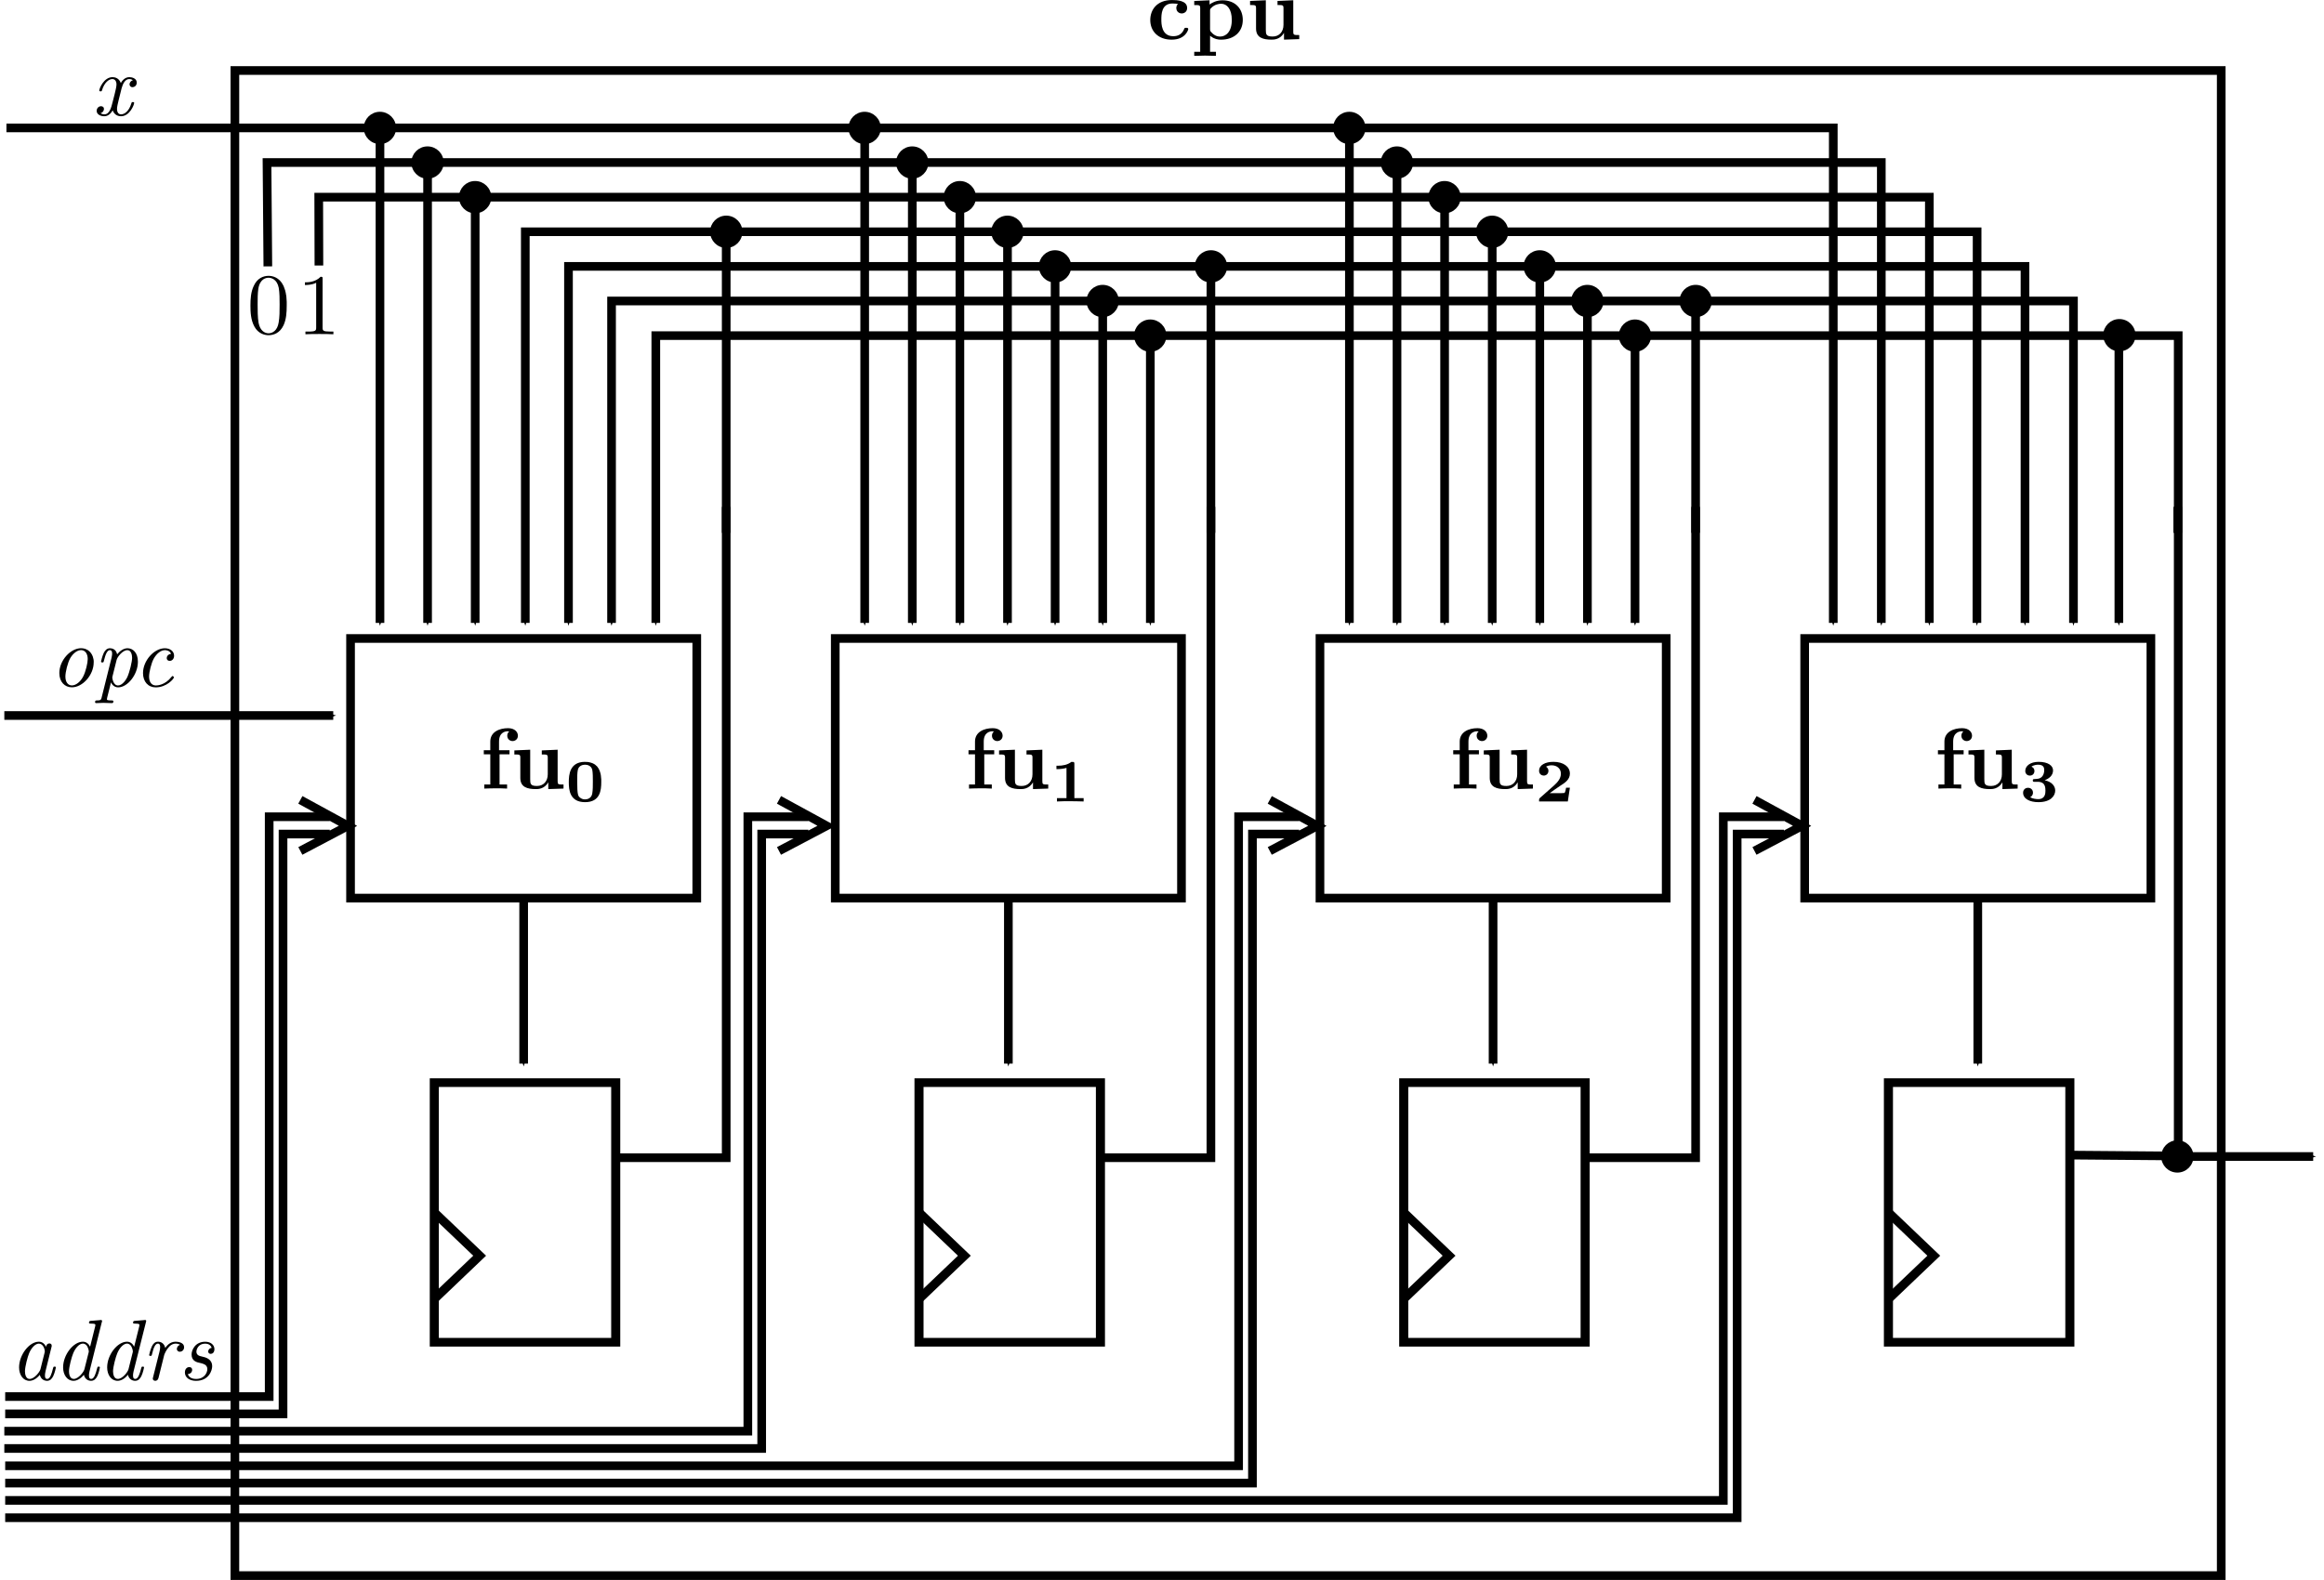<?xml version="1.0" encoding="UTF-8" standalone="no"?>
<!-- Created with Inkscape (http://www.inkscape.org/) -->

<svg
   xmlns:ns0="http://www.iki.fi/pav/software/textext/"
   xmlns:dc="http://purl.org/dc/elements/1.1/"
   xmlns:cc="http://creativecommons.org/ns#"
   xmlns:rdf="http://www.w3.org/1999/02/22-rdf-syntax-ns#"
   xmlns:svg="http://www.w3.org/2000/svg"
   xmlns="http://www.w3.org/2000/svg"
   xmlns:sodipodi="http://sodipodi.sourceforge.net/DTD/sodipodi-0.dtd"
   xmlns:inkscape="http://www.inkscape.org/namespaces/inkscape"
   width="268.499"
   height="182.571"
   id="svg2"
   version="1.1"
   inkscape:version="0.47 r22583"
   sodipodi:docname="highordcpu.svg">
  <sodipodi:namedview
     id="base"
     pagecolor="#ffffff"
     bordercolor="#666666"
     borderopacity="1.0"
     inkscape:pageopacity="0.0"
     inkscape:pageshadow="2"
     inkscape:zoom="2.1"
     inkscape:cx="111.21577"
     inkscape:cy="70.063134"
     inkscape:document-units="px"
     inkscape:current-layer="layer1"
     showgrid="false"
     inkscape:snap-grids="true"
     inkscape:window-width="1280"
     inkscape:window-height="752"
     inkscape:window-x="0"
     inkscape:window-y="0"
     inkscape:window-maximized="0"
     inkscape:snap-center="false"
     showguides="true"
     inkscape:guide-bbox="true">
    <inkscape:grid
       snapvisiblegridlinesonly="true"
       enabled="true"
       visible="true"
       empspacing="5"
       id="grid2818"
       type="xygrid" />
  </sodipodi:namedview>
  <defs
     id="defs4">
    <marker
       style="overflow:visible"
       id="Arrow1Mstart"
       refX="0"
       refY="0"
       orient="auto"
       inkscape:stockid="Arrow1Mstart">
      <path
         transform="matrix(0.4,0,0,0.4,4,0)"
         style="fill-rule:evenodd;stroke:#000000;stroke-width:1pt;marker-start:none"
         d="M 0,0 5,-5 -12.5,0 5,5 0,0 z"
         id="path6180" />
    </marker>
    <marker
       style="overflow:visible"
       id="Arrow1Lend"
       refX="0"
       refY="0"
       orient="auto"
       inkscape:stockid="Arrow1Lend">
      <path
         transform="matrix(-0.8,0,0,-0.8,-10,0)"
         style="fill-rule:evenodd;stroke:#000000;stroke-width:1pt;marker-start:none"
         d="M 0,0 5,-5 -12.5,0 5,5 0,0 z"
         id="path6177" />
    </marker>
    <marker
       style="overflow:visible"
       id="Arrow1Mend"
       refX="0"
       refY="0"
       orient="auto"
       inkscape:stockid="Arrow1Mend">
      <path
         transform="matrix(-0.4,0,0,-0.4,-4,0)"
         style="fill-rule:evenodd;stroke:#000000;stroke-width:1pt;marker-start:none"
         d="M 0,0 5,-5 -12.5,0 5,5 0,0 z"
         id="path3732" />
    </marker>
    <marker
       style="overflow:visible"
       id="Arrow1Send"
       refX="0"
       refY="0"
       orient="auto"
       inkscape:stockid="Arrow1Send">
      <path
         transform="matrix(-0.2,0,0,-0.2,-1.2,0)"
         style="fill-rule:evenodd;stroke:#000000;stroke-width:1pt;marker-start:none"
         d="M 0,0 5,-5 -12.5,0 5,5 0,0 z"
         id="path3738" />
    </marker>
    <inkscape:perspective
       id="perspective10"
       inkscape:persp3d-origin="372.04724 : 350.78739 : 1"
       inkscape:vp_z="744.09448 : 526.18109 : 1"
       inkscape:vp_y="0 : 1000 : 0"
       inkscape:vp_x="0 : 526.18109 : 1"
       sodipodi:type="inkscape:persp3d" />
    <inkscape:perspective
       sodipodi:type="inkscape:persp3d"
       inkscape:vp_x="0 : 0.5 : 1"
       inkscape:vp_y="0 : 1000 : 0"
       inkscape:vp_z="1 : 0.5 : 1"
       inkscape:persp3d-origin="0.5 : 0.33333333 : 1"
       id="perspective3098" />
    <inkscape:perspective
       sodipodi:type="inkscape:persp3d"
       inkscape:vp_x="0 : 0.5 : 1"
       inkscape:vp_y="0 : 1000 : 0"
       inkscape:vp_z="1 : 0.5 : 1"
       inkscape:persp3d-origin="0.5 : 0.33333333 : 1"
       id="perspective3128" />
  </defs>
  <g
     transform="translate(-347.22,-807.82)"
     id="layer1"
     inkscape:groupmode="layer"
     inkscape:label="Layer 1">
    <rect
       style="fill:#ffffff;fill-opacity:1;stroke:#000000;stroke-width:1;stroke-miterlimit:4;stroke-dasharray:none"
       id="rect9258"
       width="229.488"
       height="173.925"
       x="27.137"
       y="-4.737"
       transform="translate(347.22,820.704)" />
    <path
       id="path3366"
       d="m 407.909,879.801 0,-45.2 167.733,0 -0.022,45.2"
       style="fill:none;stroke:#000000;stroke-width:1;stroke-linecap:butt;stroke-linejoin:miter;stroke-miterlimit:4;stroke-opacity:1;stroke-dasharray:none;marker-start:url(#Arrow1Mstart);marker-end:url(#Arrow1Mend)"
       sodipodi:nodetypes="cccc" />
    <path
       sodipodi:nodetypes="cccc"
       style="fill:none;stroke:#000000;stroke-width:1;stroke-linecap:butt;stroke-linejoin:miter;stroke-miterlimit:4;stroke-opacity:1;stroke-dasharray:none;marker-start:url(#Arrow1Mstart);marker-end:url(#Arrow1Mend)"
       d="m 417.875,879.801 0,-37.2 168.899,0 0,37.2"
       id="path3368" />
    <path
       sodipodi:nodetypes="cccc"
       id="path3370"
       d="m 412.899,879.801 0,-41.2 168.275,0 0,41.2"
       style="fill:none;stroke:#000000;stroke-width:1;stroke-linecap:butt;stroke-linejoin:miter;stroke-miterlimit:4;stroke-opacity:1;stroke-dasharray:none;marker-start:url(#Arrow1Mstart);marker-end:url(#Arrow1Mend)" />
    <path
       sodipodi:nodetypes="ccccc"
       style="fill:none;stroke:#000000;stroke-width:1;stroke-linecap:butt;stroke-linejoin:miter;stroke-miterlimit:4;stroke-opacity:1;stroke-dasharray:none;marker-start:url(#Arrow1Mstart)"
       d="m 422.987,879.801 0,-33.2 175.889,0 0,94.8 -12.133,-0.1"
       id="path3373" />
    <path
       sodipodi:nodetypes="cccc"
       id="path3375"
       d="m 378.165,838.601 -0.096,-12 186.504,0 0,53.2"
       style="fill:none;stroke:#000000;stroke-width:1;stroke-linecap:butt;stroke-linejoin:miter;stroke-miterlimit:4;stroke-opacity:1;stroke-dasharray:none;marker-end:url(#Arrow1Mend)" />
    <path
       sodipodi:nodetypes="cccc"
       style="fill:none;stroke:#000000;stroke-width:1;stroke-linecap:butt;stroke-linejoin:miter;stroke-miterlimit:4;stroke-opacity:1;stroke-dasharray:none;marker-end:url(#Arrow1Mend)"
       d="m 384.065,838.501 -0.021,-7.9 186.08,0 0,49.2"
       id="path3377" />
    <path
       sodipodi:nodetypes="ccc"
       style="fill:none;stroke:#000000;stroke-width:1;stroke-linecap:butt;stroke-linejoin:miter;stroke-miterlimit:4;stroke-opacity:1;stroke-dasharray:none;marker-end:url(#Arrow1Mend)"
       d="m 347.965,822.601 211.059,0 0,57.2"
       id="path3381" />
    <path
       style="fill:none;stroke:#000000;stroke-width:1;stroke-linecap:butt;stroke-linejoin:miter;stroke-opacity:1;marker-end:none;marker-mid:none;stroke-miterlimit:4;stroke-dasharray:none"
       d="m 418.13,941.601 12.99,0 0,-53.35 0,-53.35"
       id="path3197"
       sodipodi:nodetypes="cccc" />
    <rect
       y="881.601"
       x="387.72"
       height="30"
       width="40"
       id="rect3343"
       style="fill:#ffffff;fill-opacity:1;stroke:#000000;stroke-width:1;stroke-miterlimit:4;stroke-dasharray:none" />
    <g
       transform="matrix(1.048,0,0,1,-56.241,254.765)"
       id="g3351">
      <rect
         transform="translate(367.86,538.73)"
         y="139.43"
         x="65"
         height="30"
         width="20"
         id="rect3353"
         style="fill:#ffffff;fill-opacity:1;stroke:#000000;stroke-width:1;stroke-miterlimit:4;stroke-dasharray:none" />
      <path
         transform="translate(367.86,538.73)"
         id="path3355"
         d="m 65,164.43 5,-5 -5,-5"
         style="fill:none;stroke:#000000;stroke-width:1px;stroke-linecap:butt;stroke-linejoin:miter;stroke-opacity:1" />
    </g>
    <path
       style="fill:none;stroke:#000000;stroke-width:1px;stroke-linecap:butt;stroke-linejoin:miter;stroke-opacity:1;marker-end:url(#Arrow1Mend)"
       d="m 407.72,911.537 0,19.19"
       id="path3358"
       sodipodi:nodetypes="cc" />
    <g
       transform="matrix(-1,0,0,1,815.24,0)"
       id="g8349">
      <g
         id="g8323">
        <path
           sodipodi:nodetypes="cc"
           id="path4381"
           d="m 413.12,830.601 0,49.2"
           style="fill:none;stroke:#000000;stroke-width:1px;stroke-linecap:butt;stroke-linejoin:miter;stroke-opacity:1;marker-end:url(#Arrow1Mend)" />
        <path
           sodipodi:type="arc"
           style="fill:#000000;fill-opacity:1;stroke:#000000;stroke-width:1;stroke-miterlimit:4;stroke-dasharray:none"
           id="path4383"
           sodipodi:cx="-51.79557"
           sodipodi:cy="32.435127"
           sodipodi:rx="5.4800777"
           sodipodi:ry="5.4800777"
           d="m -46.315,32.435 c 0,3.027 -2.454,5.48 -5.48,5.48 -3.027,0 -5.48,-2.454 -5.48,-5.48 0,-3.027 2.454,-5.48 5.48,-5.48 3.027,0 5.48,2.454 5.48,5.48 z"
           transform="matrix(0.312,0,0,0.312,429.287,820.483)" />
      </g>
      <g
         id="g8319">
        <path
           style="fill:none;stroke:#000000;stroke-width:1px;stroke-linecap:butt;stroke-linejoin:miter;stroke-opacity:1;marker-end:url(#Arrow1Mend)"
           d="m 418.62,826.601 0,53.2"
           id="path4387"
           sodipodi:nodetypes="cc" />
        <path
           transform="matrix(0.312,0,0,0.312,434.787,816.483)"
           d="m -46.315,32.435 c 0,3.027 -2.454,5.48 -5.48,5.48 -3.027,0 -5.48,-2.454 -5.48,-5.48 0,-3.027 2.454,-5.48 5.48,-5.48 3.027,0 5.48,2.454 5.48,5.48 z"
           sodipodi:ry="5.4800777"
           sodipodi:rx="5.4800777"
           sodipodi:cy="32.435127"
           sodipodi:cx="-51.79557"
           id="path4389"
           style="fill:#000000;fill-opacity:1;stroke:#000000;stroke-width:1;stroke-miterlimit:4;stroke-dasharray:none"
           sodipodi:type="arc" />
      </g>
      <g
         id="g8315">
        <path
           sodipodi:nodetypes="cc"
           id="path4393"
           d="m 424.12,822.601 0,57.2"
           style="fill:none;stroke:#000000;stroke-width:1px;stroke-linecap:butt;stroke-linejoin:miter;stroke-opacity:1;marker-end:url(#Arrow1Mend)" />
        <path
           sodipodi:type="arc"
           style="fill:#000000;fill-opacity:1;stroke:#000000;stroke-width:1;stroke-miterlimit:4;stroke-dasharray:none"
           id="path4395"
           sodipodi:cx="-51.79557"
           sodipodi:cy="32.435127"
           sodipodi:rx="5.4800777"
           sodipodi:ry="5.4800777"
           d="m -46.315,32.435 c 0,3.027 -2.454,5.48 -5.48,5.48 -3.027,0 -5.48,-2.454 -5.48,-5.48 0,-3.027 2.454,-5.48 5.48,-5.48 3.027,0 5.48,2.454 5.48,5.48 z"
           transform="matrix(0.312,0,0,0.312,440.287,812.483)" />
      </g>
    </g>
    <path
       sodipodi:nodetypes="ccc"
       id="path5237"
       d="m 474.13,941.601 12.99,0 0,-102.7"
       style="fill:none;stroke:#000000;stroke-width:1px;stroke-linecap:butt;stroke-linejoin:miter;stroke-opacity:1;marker-end:none" />
    <rect
       style="fill:#ffffff;fill-opacity:1;stroke:#000000;stroke-width:1;stroke-miterlimit:4;stroke-dasharray:none"
       id="rect5239"
       width="40"
       height="30"
       x="443.72"
       y="881.601" />
    <g
       id="g5247"
       transform="matrix(1.048,0,0,1,-0.241,254.765)">
      <rect
         style="fill:#ffffff;fill-opacity:1;stroke:#000000;stroke-width:1;stroke-miterlimit:4;stroke-dasharray:none"
         id="rect5249"
         width="20"
         height="30"
         x="65"
         y="139.43"
         transform="translate(367.86,538.73)" />
      <path
         style="fill:none;stroke:#000000;stroke-width:1px;stroke-linecap:butt;stroke-linejoin:miter;stroke-opacity:1"
         d="m 65,164.43 5,-5 -5,-5"
         id="path5251"
         transform="translate(367.86,538.73)" />
    </g>
    <path
       sodipodi:nodetypes="cc"
       id="path5253"
       d="m 463.72,911.537 0,19.19"
       style="fill:none;stroke:#000000;stroke-width:1px;stroke-linecap:butt;stroke-linejoin:miter;stroke-opacity:1;marker-end:url(#Arrow1Mend)" />
    <g
       transform="matrix(-1,0,0,1,927.24,0)"
       id="g8263">
      <g
         transform="translate(283.4,190.71)"
         id="g5255">
        <path
           style="fill:none;stroke:#000000;stroke-width:1px;stroke-linecap:butt;stroke-linejoin:miter;stroke-opacity:1;marker-end:url(#Arrow1Mend)"
           d="m -225,-8.948 0,33.2"
           id="path5257"
           transform="translate(388.72,664.84)"
           sodipodi:nodetypes="cc" />
        <path
           transform="matrix(0.312,0,0,0.312,179.887,645.774)"
           d="m -46.315,32.435 c 0,3.027 -2.454,5.48 -5.48,5.48 -3.027,0 -5.48,-2.454 -5.48,-5.48 0,-3.027 2.454,-5.48 5.48,-5.48 3.027,0 5.48,2.454 5.48,5.48 z"
           sodipodi:ry="5.4800777"
           sodipodi:rx="5.4800777"
           sodipodi:cy="32.435127"
           sodipodi:cx="-51.79557"
           id="path5259"
           style="fill:#000000;fill-opacity:1;stroke:#000000;stroke-width:1;stroke-miterlimit:4;stroke-dasharray:none"
           sodipodi:type="arc" />
      </g>
      <g
         id="g8239">
        <path
           sodipodi:nodetypes="cc"
           id="path5261"
           d="m 452.62,842.601 0,37.2"
           style="fill:none;stroke:#000000;stroke-width:1px;stroke-linecap:butt;stroke-linejoin:miter;stroke-opacity:1;marker-end:url(#Arrow1Mend)" />
        <path
           sodipodi:type="arc"
           style="fill:#000000;fill-opacity:1;stroke:#000000;stroke-width:1;stroke-miterlimit:4;stroke-dasharray:none"
           id="path5263"
           sodipodi:cx="-51.79557"
           sodipodi:cy="32.435127"
           sodipodi:rx="5.4800777"
           sodipodi:ry="5.4800777"
           d="m -46.315,32.435 c 0,3.027 -2.454,5.48 -5.48,5.48 -3.027,0 -5.48,-2.454 -5.48,-5.48 0,-3.027 2.454,-5.48 5.48,-5.48 3.027,0 5.48,2.454 5.48,5.48 z"
           transform="matrix(0.312,0,0,0.312,468.787,832.483)" />
      </g>
      <g
         id="g8243">
        <path
           style="fill:none;stroke:#000000;stroke-width:1px;stroke-linecap:butt;stroke-linejoin:miter;stroke-opacity:1;marker-end:url(#Arrow1Mend)"
           d="m 458.12,838.601 0,41.2"
           id="path5265"
           sodipodi:nodetypes="cc" />
        <path
           transform="matrix(0.312,0,0,0.312,474.287,828.483)"
           d="m -46.315,32.435 c 0,3.027 -2.454,5.48 -5.48,5.48 -3.027,0 -5.48,-2.454 -5.48,-5.48 0,-3.027 2.454,-5.48 5.48,-5.48 3.027,0 5.48,2.454 5.48,5.48 z"
           sodipodi:ry="5.4800777"
           sodipodi:rx="5.4800777"
           sodipodi:cy="32.435127"
           sodipodi:cx="-51.79557"
           id="path5267"
           style="fill:#000000;fill-opacity:1;stroke:#000000;stroke-width:1;stroke-miterlimit:4;stroke-dasharray:none"
           sodipodi:type="arc" />
      </g>
      <g
         id="g8247">
        <path
           sodipodi:nodetypes="cc"
           id="path5269"
           d="m 463.62,834.601 0,45.2"
           style="fill:none;stroke:#000000;stroke-width:1px;stroke-linecap:butt;stroke-linejoin:miter;stroke-opacity:1;marker-end:url(#Arrow1Mend)" />
        <path
           sodipodi:type="arc"
           style="fill:#000000;fill-opacity:1;stroke:#000000;stroke-width:1;stroke-miterlimit:4;stroke-dasharray:none"
           id="path5271"
           sodipodi:cx="-51.79557"
           sodipodi:cy="32.435127"
           sodipodi:rx="5.4800777"
           sodipodi:ry="5.4800777"
           d="m -46.315,32.435 c 0,3.027 -2.454,5.48 -5.48,5.48 -3.027,0 -5.48,-2.454 -5.48,-5.48 0,-3.027 2.454,-5.48 5.48,-5.48 3.027,0 5.48,2.454 5.48,5.48 z"
           transform="matrix(0.312,0,0,0.312,479.787,824.483)" />
      </g>
    </g>
    <g
       transform="matrix(-1,0,0,1,927.24,0)"
       id="g8338">
      <g
         id="g8311">
        <path
           style="fill:none;stroke:#000000;stroke-width:1px;stroke-linecap:butt;stroke-linejoin:miter;stroke-opacity:1;marker-end:url(#Arrow1Mend)"
           d="m 469.12,830.601 0,49.2"
           id="path5273"
           sodipodi:nodetypes="cc" />
        <path
           transform="matrix(0.312,0,0,0.312,485.287,820.483)"
           d="m -46.315,32.435 c 0,3.027 -2.454,5.48 -5.48,5.48 -3.027,0 -5.48,-2.454 -5.48,-5.48 0,-3.027 2.454,-5.48 5.48,-5.48 3.027,0 5.48,2.454 5.48,5.48 z"
           sodipodi:ry="5.4800777"
           sodipodi:rx="5.4800777"
           sodipodi:cy="32.435127"
           sodipodi:cx="-51.79557"
           id="path5275"
           style="fill:#000000;fill-opacity:1;stroke:#000000;stroke-width:1;stroke-miterlimit:4;stroke-dasharray:none"
           sodipodi:type="arc" />
      </g>
      <g
         id="g8307">
        <path
           sodipodi:nodetypes="cc"
           id="path5277"
           d="m 474.62,826.601 0,53.2"
           style="fill:none;stroke:#000000;stroke-width:1px;stroke-linecap:butt;stroke-linejoin:miter;stroke-opacity:1;marker-end:url(#Arrow1Mend)" />
        <path
           sodipodi:type="arc"
           style="fill:#000000;fill-opacity:1;stroke:#000000;stroke-width:1;stroke-miterlimit:4;stroke-dasharray:none"
           id="path5279"
           sodipodi:cx="-51.79557"
           sodipodi:cy="32.435127"
           sodipodi:rx="5.4800777"
           sodipodi:ry="5.4800777"
           d="m -46.315,32.435 c 0,3.027 -2.454,5.48 -5.48,5.48 -3.027,0 -5.48,-2.454 -5.48,-5.48 0,-3.027 2.454,-5.48 5.48,-5.48 3.027,0 5.48,2.454 5.48,5.48 z"
           transform="matrix(0.312,0,0,0.312,490.787,816.483)" />
      </g>
      <g
         id="g8303">
        <path
           style="fill:none;stroke:#000000;stroke-width:1px;stroke-linecap:butt;stroke-linejoin:miter;stroke-opacity:1;marker-end:url(#Arrow1Mend)"
           d="m 480.12,822.601 0,57.2"
           id="path5281"
           sodipodi:nodetypes="cc" />
        <path
           transform="matrix(0.312,0,0,0.312,496.287,812.483)"
           d="m -46.315,32.435 c 0,3.027 -2.454,5.48 -5.48,5.48 -3.027,0 -5.48,-2.454 -5.48,-5.48 0,-3.027 2.454,-5.48 5.48,-5.48 3.027,0 5.48,2.454 5.48,5.48 z"
           sodipodi:ry="5.4800777"
           sodipodi:rx="5.4800777"
           sodipodi:cy="32.435127"
           sodipodi:cx="-51.79557"
           id="path5283"
           style="fill:#000000;fill-opacity:1;stroke:#000000;stroke-width:1;stroke-miterlimit:4;stroke-dasharray:none"
           sodipodi:type="arc" />
      </g>
    </g>
    <rect
       y="881.601"
       x="555.72"
       height="30"
       width="40"
       id="rect5289"
       style="fill:#ffffff;fill-opacity:1;stroke:#000000;stroke-width:1;stroke-miterlimit:4;stroke-dasharray:none" />
    <g
       transform="matrix(1.048,0,0,1,111.759,254.765)"
       id="g5297">
      <rect
         transform="translate(367.86,538.73)"
         y="139.43"
         x="65"
         height="30"
         width="20"
         id="rect5299"
         style="fill:#ffffff;fill-opacity:1;stroke:#000000;stroke-width:1;stroke-miterlimit:4;stroke-dasharray:none" />
      <path
         transform="translate(367.86,538.73)"
         id="path5301"
         d="m 65,164.43 5,-5 -5,-5"
         style="fill:none;stroke:#000000;stroke-width:1px;stroke-linecap:butt;stroke-linejoin:miter;stroke-opacity:1" />
    </g>
    <path
       style="fill:none;stroke:#000000;stroke-width:1px;stroke-linecap:butt;stroke-linejoin:miter;stroke-opacity:1;marker-end:url(#Arrow1Mend)"
       d="m 575.72,911.537 0,19.19"
       id="path5303"
       sodipodi:nodetypes="cc" />
    <g
       transform="translate(16.4,0)"
       id="g8360">
      <path
         sodipodi:nodetypes="cc"
         id="path5319"
         d="m 575.62,846.601 0,33.2"
         style="fill:none;stroke:#000000;stroke-width:1px;stroke-linecap:butt;stroke-linejoin:miter;stroke-opacity:1;marker-end:url(#Arrow1Mend)" />
      <path
         transform="matrix(0.312,0,0,0.312,591.837,836.434)"
         d="m -46.315,32.435 c 0,3.027 -2.454,5.48 -5.48,5.48 -3.027,0 -5.48,-2.454 -5.48,-5.48 0,-3.027 2.454,-5.48 5.48,-5.48 3.027,0 5.48,2.454 5.48,5.48 z"
         sodipodi:ry="5.4800777"
         sodipodi:rx="5.4800777"
         sodipodi:cy="32.435127"
         sodipodi:cx="-51.79557"
         id="path5333"
         style="fill:#000000;fill-opacity:1;stroke:#000000;stroke-width:1;stroke-miterlimit:4;stroke-dasharray:none"
         sodipodi:type="arc" />
    </g>
    <path
       sodipodi:nodetypes="ccc"
       id="path5337"
       d="m 530.13,941.601 12.99,0 0,-98.7"
       style="fill:none;stroke:#000000;stroke-width:1px;stroke-linecap:butt;stroke-linejoin:miter;stroke-opacity:1;marker-end:none" />
    <rect
       style="fill:#ffffff;fill-opacity:1;stroke:#000000;stroke-width:1;stroke-miterlimit:4;stroke-dasharray:none"
       id="rect5339"
       width="40"
       height="30"
       x="499.72"
       y="881.601" />
    <g
       id="g5347"
       transform="matrix(1.048,0,0,1,55.759,254.765)">
      <rect
         style="fill:#ffffff;fill-opacity:1;stroke:#000000;stroke-width:1;stroke-miterlimit:4;stroke-dasharray:none"
         id="rect5349"
         width="20"
         height="30"
         x="65"
         y="139.43"
         transform="translate(367.86,538.73)" />
      <path
         style="fill:none;stroke:#000000;stroke-width:1px;stroke-linecap:butt;stroke-linejoin:miter;stroke-opacity:1"
         d="m 65,164.43 5,-5 -5,-5"
         id="path5351"
         transform="translate(367.86,538.73)" />
    </g>
    <path
       sodipodi:nodetypes="cc"
       id="path5353"
       d="m 519.72,911.537 0,19.19"
       style="fill:none;stroke:#000000;stroke-width:1px;stroke-linecap:butt;stroke-linejoin:miter;stroke-opacity:1;marker-end:url(#Arrow1Mend)" />
    <g
       transform="matrix(-1,0,0,1,1039.24,0)"
       id="g8277">
      <g
         transform="translate(339.4,190.71)"
         id="g5355">
        <path
           style="fill:none;stroke:#000000;stroke-width:1px;stroke-linecap:butt;stroke-linejoin:miter;stroke-opacity:1;marker-end:url(#Arrow1Mend)"
           d="m -225,-8.948 0,33.2"
           id="path5357"
           transform="translate(388.72,664.84)"
           sodipodi:nodetypes="cc" />
        <path
           transform="matrix(0.312,0,0,0.312,179.887,645.774)"
           d="m -46.315,32.435 c 0,3.027 -2.454,5.48 -5.48,5.48 -3.027,0 -5.48,-2.454 -5.48,-5.48 0,-3.027 2.454,-5.48 5.48,-5.48 3.027,0 5.48,2.454 5.48,5.48 z"
           sodipodi:ry="5.4800777"
           sodipodi:rx="5.4800777"
           sodipodi:cy="32.435127"
           sodipodi:cx="-51.79557"
           id="path5359"
           style="fill:#000000;fill-opacity:1;stroke:#000000;stroke-width:1;stroke-miterlimit:4;stroke-dasharray:none"
           sodipodi:type="arc" />
      </g>
      <g
         id="g8251">
        <path
           sodipodi:nodetypes="cc"
           id="path5361"
           d="m 508.62,842.601 0,37.2"
           style="fill:none;stroke:#000000;stroke-width:1px;stroke-linecap:butt;stroke-linejoin:miter;stroke-opacity:1;marker-end:url(#Arrow1Mend)" />
        <path
           sodipodi:type="arc"
           style="fill:#000000;fill-opacity:1;stroke:#000000;stroke-width:1;stroke-miterlimit:4;stroke-dasharray:none"
           id="path5363"
           sodipodi:cx="-51.79557"
           sodipodi:cy="32.435127"
           sodipodi:rx="5.4800777"
           sodipodi:ry="5.4800777"
           d="m -46.315,32.435 c 0,3.027 -2.454,5.48 -5.48,5.48 -3.027,0 -5.48,-2.454 -5.48,-5.48 0,-3.027 2.454,-5.48 5.48,-5.48 3.027,0 5.48,2.454 5.48,5.48 z"
           transform="matrix(0.312,0,0,0.312,524.787,832.483)" />
      </g>
      <g
         id="g8255">
        <path
           style="fill:none;stroke:#000000;stroke-width:1px;stroke-linecap:butt;stroke-linejoin:miter;stroke-opacity:1;marker-end:url(#Arrow1Mend)"
           d="m 514.12,838.601 0,41.2"
           id="path5365"
           sodipodi:nodetypes="cc" />
        <path
           transform="matrix(0.312,0,0,0.312,530.287,828.483)"
           d="m -46.315,32.435 c 0,3.027 -2.454,5.48 -5.48,5.48 -3.027,0 -5.48,-2.454 -5.48,-5.48 0,-3.027 2.454,-5.48 5.48,-5.48 3.027,0 5.48,2.454 5.48,5.48 z"
           sodipodi:ry="5.4800777"
           sodipodi:rx="5.4800777"
           sodipodi:cy="32.435127"
           sodipodi:cx="-51.79557"
           id="path5367"
           style="fill:#000000;fill-opacity:1;stroke:#000000;stroke-width:1;stroke-miterlimit:4;stroke-dasharray:none"
           sodipodi:type="arc" />
      </g>
      <g
         id="g8259">
        <path
           sodipodi:nodetypes="cc"
           id="path5369"
           d="m 519.62,834.601 0,45.2"
           style="fill:none;stroke:#000000;stroke-width:1px;stroke-linecap:butt;stroke-linejoin:miter;stroke-opacity:1;marker-end:url(#Arrow1Mend)" />
        <path
           sodipodi:type="arc"
           style="fill:#000000;fill-opacity:1;stroke:#000000;stroke-width:1;stroke-miterlimit:4;stroke-dasharray:none"
           id="path5371"
           sodipodi:cx="-51.79557"
           sodipodi:cy="32.435127"
           sodipodi:rx="5.4800777"
           sodipodi:ry="5.4800777"
           d="m -46.315,32.435 c 0,3.027 -2.454,5.48 -5.48,5.48 -3.027,0 -5.48,-2.454 -5.48,-5.48 0,-3.027 2.454,-5.48 5.48,-5.48 3.027,0 5.48,2.454 5.48,5.48 z"
           transform="matrix(0.312,0,0,0.312,535.787,824.483)" />
      </g>
    </g>
    <g
       transform="matrix(-1,0,0,1,1039.24,0)"
       id="g8327">
      <g
         id="g8291">
        <path
           style="fill:none;stroke:#000000;stroke-width:1px;stroke-linecap:butt;stroke-linejoin:miter;stroke-opacity:1;marker-end:url(#Arrow1Mend)"
           d="m 525.12,830.601 0,49.2"
           id="path5373"
           sodipodi:nodetypes="cc" />
        <path
           transform="matrix(0.312,0,0,0.312,541.287,820.483)"
           d="m -46.315,32.435 c 0,3.027 -2.454,5.48 -5.48,5.48 -3.027,0 -5.48,-2.454 -5.48,-5.48 0,-3.027 2.454,-5.48 5.48,-5.48 3.027,0 5.48,2.454 5.48,5.48 z"
           sodipodi:ry="5.4800777"
           sodipodi:rx="5.4800777"
           sodipodi:cy="32.435127"
           sodipodi:cx="-51.79557"
           id="path5375"
           style="fill:#000000;fill-opacity:1;stroke:#000000;stroke-width:1;stroke-miterlimit:4;stroke-dasharray:none"
           sodipodi:type="arc" />
      </g>
      <g
         id="g8295">
        <path
           sodipodi:nodetypes="cc"
           id="path5377"
           d="m 530.62,826.601 0,53.2"
           style="fill:none;stroke:#000000;stroke-width:1px;stroke-linecap:butt;stroke-linejoin:miter;stroke-opacity:1;marker-end:url(#Arrow1Mend)" />
        <path
           sodipodi:type="arc"
           style="fill:#000000;fill-opacity:1;stroke:#000000;stroke-width:1;stroke-miterlimit:4;stroke-dasharray:none"
           id="path5379"
           sodipodi:cx="-51.79557"
           sodipodi:cy="32.435127"
           sodipodi:rx="5.4800777"
           sodipodi:ry="5.4800777"
           d="m -46.315,32.435 c 0,3.027 -2.454,5.48 -5.48,5.48 -3.027,0 -5.48,-2.454 -5.48,-5.48 0,-3.027 2.454,-5.48 5.48,-5.48 3.027,0 5.48,2.454 5.48,5.48 z"
           transform="matrix(0.312,0,0,0.312,546.787,816.483)" />
      </g>
      <g
         id="g8299">
        <path
           style="fill:none;stroke:#000000;stroke-width:1px;stroke-linecap:butt;stroke-linejoin:miter;stroke-opacity:1;marker-end:url(#Arrow1Mend)"
           d="m 536.12,822.601 0,57.2"
           id="path5381"
           sodipodi:nodetypes="cc" />
        <path
           transform="matrix(0.312,0,0,0.312,552.287,812.483)"
           d="m -46.315,32.435 c 0,3.027 -2.454,5.48 -5.48,5.48 -3.027,0 -5.48,-2.454 -5.48,-5.48 0,-3.027 2.454,-5.48 5.48,-5.48 3.027,0 5.48,2.454 5.48,5.48 z"
           sodipodi:ry="5.4800777"
           sodipodi:rx="5.4800777"
           sodipodi:cy="32.435127"
           sodipodi:cx="-51.79557"
           id="path5383"
           style="fill:#000000;fill-opacity:1;stroke:#000000;stroke-width:1;stroke-miterlimit:4;stroke-dasharray:none"
           sodipodi:type="arc" />
      </g>
    </g>
    <path
       style="fill:none;stroke:#000000;stroke-width:1px;stroke-linecap:butt;stroke-linejoin:miter;stroke-opacity:1;marker-end:url(#Arrow1Mend)"
       d="m 598.469,941.461 16,0"
       id="path7223"
       sodipodi:nodetypes="cc" />
    <path
       transform="matrix(0.312,0,0,0.312,614.937,931.334)"
       d="m -46.315,32.435 c 0,3.027 -2.454,5.48 -5.48,5.48 -3.027,0 -5.48,-2.454 -5.48,-5.48 0,-3.027 2.454,-5.48 5.48,-5.48 3.027,0 5.48,2.454 5.48,5.48 z"
       sodipodi:ry="5.4800777"
       sodipodi:rx="5.4800777"
       sodipodi:cy="32.435127"
       sodipodi:cx="-51.79557"
       id="path7225"
       style="fill:#000000;fill-opacity:1;stroke:#000000;stroke-width:1;stroke-miterlimit:4;stroke-dasharray:none"
       sodipodi:type="arc" />
    <path
       transform="matrix(0.312,0,0,0.312,447.287,824.483)"
       d="m -46.315,32.435 c 0,3.027 -2.454,5.48 -5.48,5.48 -3.027,0 -5.48,-2.454 -5.48,-5.48 0,-3.027 2.454,-5.48 5.48,-5.48 3.027,0 5.48,2.454 5.48,5.48 z"
       sodipodi:ry="5.4800777"
       sodipodi:rx="5.4800777"
       sodipodi:cy="32.435127"
       sodipodi:cx="-51.79557"
       id="path8203"
       style="fill:#000000;fill-opacity:1;stroke:#000000;stroke-width:1;stroke-miterlimit:4;stroke-dasharray:none"
       sodipodi:type="arc" />
    <path
       sodipodi:type="arc"
       style="fill:#000000;fill-opacity:1;stroke:#000000;stroke-width:1;stroke-miterlimit:4;stroke-dasharray:none"
       id="path8205"
       sodipodi:cx="-51.79557"
       sodipodi:cy="32.435127"
       sodipodi:rx="5.4800777"
       sodipodi:ry="5.4800777"
       d="m -46.315,32.435 c 0,3.027 -2.454,5.48 -5.48,5.48 -3.027,0 -5.48,-2.454 -5.48,-5.48 0,-3.027 2.454,-5.48 5.48,-5.48 3.027,0 5.48,2.454 5.48,5.48 z"
       transform="matrix(0.312,0,0,0.312,503.287,828.483)" />
    <path
       transform="matrix(0.312,0,0,0.312,559.287,832.483)"
       d="m -46.315,32.435 c 0,3.027 -2.454,5.48 -5.48,5.48 -3.027,0 -5.48,-2.454 -5.48,-5.48 0,-3.027 2.454,-5.48 5.48,-5.48 3.027,0 5.48,2.454 5.48,5.48 z"
       sodipodi:ry="5.4800777"
       sodipodi:rx="5.4800777"
       sodipodi:cy="32.435127"
       sodipodi:cx="-51.79557"
       id="path8207"
       style="fill:#000000;fill-opacity:1;stroke:#000000;stroke-width:1;stroke-miterlimit:4;stroke-dasharray:none"
       sodipodi:type="arc" />
    <path
       style="fill:none;stroke:#000000;stroke-width:1px;stroke-linecap:butt;stroke-linejoin:miter;stroke-opacity:1;marker-end:url(#Arrow1Mend)"
       d="m 347.72,890.501 38,0"
       id="path8366"
       sodipodi:nodetypes="cc" />
    <g
       style="font-style:normal;font-variant:normal;font-weight:normal;font-stretch:normal;letter-spacing:normal;word-spacing:normal;text-anchor:start;fill:none;stroke:#000000;stroke-linecap:butt;stroke-linejoin:miter;stroke-miterlimit:10.433;stroke-opacity:1;stroke-dasharray:none;stroke-dashoffset:0"
       ns0:preamble=""
       ns0:text="$\\mathit{opc}$\n\n\n"
       word-spacing="normal"
       letter-spacing="normal"
       font-size-adjust="none"
       font-stretch="normal"
       font-weight="normal"
       font-variant="normal"
       font-style="normal"
       stroke-miterlimit="10.433"
       xml:space="preserve"
       transform="matrix(1,0,0,-1,129.546,1544.366)"
       id="content">
<path
   id="path8510"
   d="m 228.5,660 0,0.09 0,0.09 -0.01,0.08 -0.01,0.08 -0.02,0.09 -0.02,0.07 -0.02,0.08 -0.02,0.08 -0.03,0.07 -0.03,0.07 -0.03,0.07 -0.04,0.07 -0.04,0.06 -0.04,0.06 -0.04,0.06 -0.05,0.05 -0.05,0.06 -0.05,0.05 -0.05,0.04 -0.06,0.05 -0.06,0.04 -0.06,0.04 -0.06,0.03 -0.07,0.03 -0.07,0.03 -0.06,0.03 -0.08,0.02 -0.07,0.01 -0.07,0.02 -0.08,0.01 -0.08,0 -0.08,0.01 c -1.24,0 -2.52,-1.42 -2.52,-2.87 0,-1.03 0.63,-1.65 1.45,-1.65 v 0.22 c -0.39,0 -0.75,0.31 -0.75,1.03 0,0.5 0.26,1.6 0.57,2.14 0.37,0.61 0.85,0.91 1.24,0.91 0.49,0 0.77,-0.44 0.77,-1.03 0,-0.43 -0.22,-1.45 -0.54,-2.05 -0.29,-0.55 -0.8,-1 -1.29,-1 h 0 v -0.22 c 1.24,0 2.52,1.42 2.52,2.88 z"
   style="fill:#000000;stroke-width:0" />
<path
   id="path8512"
   d="m 229.42,655.96 -0.01,-0.03 0,-0.03 -0.01,-0.02 -0.01,-0.03 -0.01,-0.02 -0.01,-0.02 0,-0.02 -0.01,-0.02 -0.01,-0.01 -0.01,-0.02 -0.01,-0.01 -0.01,-0.02 -0.02,-0.01 -0.01,-0.01 -0.01,-0.01 -0.02,-0.01 -0.01,-0.01 -0.02,-0.01 -0.01,0 -0.02,-0.01 -0.02,0 -0.02,-0.01 -0.02,0 -0.03,-0.01 -0.02,0 -0.03,0 -0.03,0 -0.02,-0.01 -0.03,0 -0.04,0 -0.03,0 -0.04,0 c -0.09,0 -0.21,0 -0.21,-0.19 0,-0.07 0.05,-0.12 0.12,-0.12 0.27,0 0.56,0.03 0.84,0.03 0.32,0 0.66,-0.03 0.97,-0.03 0.06,0 0.19,0 0.19,0.19 0,0.12 -0.1,0.12 -0.24,0.12 -0.51,0 -0.51,0.06 -0.51,0.16 0,0.06 0.07,0.32 0.11,0.48 l 0.36,1.45 c 0.07,-0.17 0.32,-0.58 0.83,-0.58 l -0.01,0.22 c -0.57,0 -0.67,0.85 -0.67,0.93 0,0.03 0.01,0.06 0.03,0.14 l 0.47,1.88 c 0.08,0.34 0.69,1.13 1.24,1.13 0.45,0 0.55,-0.57 0.55,-0.89 0,-0.42 -0.27,-1.6 -0.56,-2.24 -0.12,-0.25 -0.55,-0.95 -1.06,-0.95 l 0.01,-0.22 c 1.09,0 2.28,1.48 2.28,2.96 0,1.07 -0.6,1.56 -1.2,1.56 -0.49,0 -0.92,-0.36 -1.2,-0.7 -0.12,0.58 -0.57,0.7 -0.82,0.7 -0.36,0 -0.56,-0.23 -0.72,-0.53 -0.19,-0.4 -0.32,-0.99 -0.32,-1.01 0,-0.1 0.1,-0.1 0.15,-0.1 0.13,0 0.14,0.01 0.19,0.23 0.18,0.7 0.37,1.19 0.68,1.19 0.26,0 0.26,-0.29 0.26,-0.4 0,-0.06 0,-0.22 -0.07,-0.5 z"
   style="fill:#000000;stroke-width:0" />
<path
   id="path8514"
   d="m 237.44,660.99 -0.02,-0.01 -0.02,0 -0.03,0 -0.02,-0.01 -0.02,0 -0.02,-0.01 -0.02,0 -0.01,-0.01 -0.02,-0.01 -0.02,0 -0.01,-0.01 -0.02,-0.01 -0.02,-0.01 -0.01,0 -0.01,-0.01 -0.02,-0.01 -0.01,-0.01 -0.01,-0.01 -0.01,-0.01 -0.02,-0.01 -0.01,-0.01 -0.01,-0.01 -0.02,-0.02 -0.01,-0.02 -0.02,-0.02 -0.01,-0.02 -0.01,-0.02 -0.02,-0.02 -0.01,-0.02 0,-0.02 -0.01,-0.02 -0.01,-0.02 0,-0.02 -0.01,-0.02 0,-0.01 0,-0.02 0,-0.01 -0.01,-0.01 0,-0.02 0,0 0,-0.01 0,0 0,-0.01 0,0 0,0 c 0,-0.16 0.11,-0.32 0.34,-0.32 0.27,0 0.51,0.22 0.51,0.6 0,0.49 -0.43,0.86 -1.07,0.86 -1.23,0 -2.52,-1.42 -2.52,-2.87 0,-0.99 0.59,-1.65 1.47,-1.65 1.27,0 2.1,1 2.1,1.15 0,0.05 -0.08,0.16 -0.16,0.16 -0.04,0 -0.05,-0.01 -0.13,-0.11 -0.74,-0.94 -1.62,-0.98 -1.79,-0.98 -0.54,0 -0.79,0.45 -0.79,1.03 0,0.53 0.27,1.57 0.53,2.05 0.36,0.65 0.86,1 1.3,1 0.11,0 0.56,-0.02 0.71,-0.43 z"
   style="fill:#000000;stroke-width:0" />
</g>    <g
       style="font-style:normal;font-variant:normal;font-weight:normal;font-stretch:normal;letter-spacing:normal;word-spacing:normal;text-anchor:start;fill:none;stroke:#000000;stroke-linecap:butt;stroke-linejoin:miter;stroke-miterlimit:10.433;stroke-opacity:1;stroke-dasharray:none;stroke-dashoffset:0"
       ns0:preamble=""
       ns0:text="$\\mathit{addrs}$\n\n\n"
       word-spacing="normal"
       letter-spacing="normal"
       font-size-adjust="none"
       font-stretch="normal"
       font-weight="normal"
       font-variant="normal"
       font-style="normal"
       stroke-miterlimit="10.433"
       xml:space="preserve"
       transform="matrix(1,0,0,-1,124.911,1624.503)"
       id="g9098">
<path
   id="path9100"
   d="m 226.91,657.82 0.01,-0.04 0.01,-0.05 0.02,-0.04 0.01,-0.04 0.02,-0.04 0.02,-0.04 0.02,-0.03 0.02,-0.03 0.02,-0.04 0.02,-0.03 0.02,-0.03 0.03,-0.03 0.02,-0.02 0.03,-0.03 0.03,-0.02 0.02,-0.02 0.03,-0.02 0.03,-0.02 0.03,-0.02 0.03,-0.02 0.03,-0.01 0.03,-0.01 0.03,-0.02 0.04,-0.01 0.03,-0.01 0.03,0 0.03,-0.01 0.04,-0.01 0.03,0 0.03,0 0.03,-0.01 0.04,0 c 0.36,0 0.57,0.25 0.72,0.56 0.18,0.38 0.3,0.96 0.3,0.98 0,0.1 -0.08,0.1 -0.15,0.1 -0.12,0 -0.13,-0.01 -0.19,-0.23 -0.14,-0.56 -0.32,-1.19 -0.66,-1.19 -0.26,0 -0.26,0.27 -0.26,0.41 0,0.07 0,0.23 0.07,0.51 l 0.67,2.71 c 0.04,0.14 0.04,0.16 0.04,0.21 0,0.21 -0.16,0.26 -0.27,0.26 -0.31,0 -0.38,-0.34 -0.39,-0.39 -0.19,0.43 -0.51,0.59 -0.83,0.59 v -0.22 c 0.44,0 0.69,-0.52 0.69,-0.94 0,-0.02 -0.01,-0.07 -0.03,-0.13 h 0 l -0.47,-1.88 c -0.08,-0.32 -0.7,-1.13 -1.25,-1.13 -0.46,0 -0.54,0.59 -0.54,0.89 0,0.5 0.3,1.66 0.48,2.08 0.25,0.61 0.71,1.11 1.12,1.11 v 0.22 c -1.11,0 -2.28,-1.52 -2.28,-2.97 0,-0.85 0.46,-1.55 1.2,-1.55 0.36,0 0.8,0.21 1.2,0.7 z"
   style="fill:#000000;stroke-width:0" />
<path
   id="path9102"
   d="m 234.07,663.9 0,0 0.01,0 0,0.01 0,0 0,0 0,0.01 0,0 0,0.01 0,0 0.01,0.01 0,0.01 0,0.01 0,0.01 0.01,0.01 0,0 0,0 0,0.01 0,0 0,0.01 0,0 0,0.01 0,0 0,0 0,0.01 0,0 0,0 0,0 0,0.01 c 0,0.09 -0.06,0.12 -0.14,0.12 -0.03,0 -0.12,-0.01 -0.16,-0.02 l -0.98,-0.08 c -0.12,-0.01 -0.23,-0.02 -0.23,-0.21 0,-0.11 0.1,-0.11 0.24,-0.11 0.48,0 0.5,-0.07 0.5,-0.17 0,-0.03 -0.03,-0.16 -0.03,-0.17 l -0.58,-2.33 c -0.15,0.31 -0.42,0.58 -0.84,0.58 v -0.22 c 0.08,0 0.31,-0.01 0.49,-0.29 0.1,-0.16 0.2,-0.45 0.2,-0.64 0,-0.03 -0.01,-0.07 -0.03,-0.13 l -0.48,-1.91 c -0.08,-0.31 -0.69,-1.11 -1.23,-1.11 -0.47,0 -0.55,0.59 -0.55,0.89 0,0.5 0.31,1.66 0.49,2.08 0.25,0.61 0.7,1.11 1.11,1.11 v 0.22 c -1.1,0 -2.28,-1.52 -2.28,-2.97 0,-0.85 0.46,-1.55 1.21,-1.55 0.35,0 0.79,0.21 1.19,0.7 0.11,-0.49 0.48,-0.7 0.83,-0.7 0.37,0 0.58,0.25 0.73,0.56 0.18,0.38 0.29,0.96 0.29,0.98 0,0.1 -0.08,0.1 -0.14,0.1 -0.12,0 -0.13,-0.01 -0.19,-0.23 -0.14,-0.56 -0.33,-1.19 -0.67,-1.19 -0.26,0 -0.26,0.27 -0.26,0.41 0,0.07 0,0.22 0.06,0.46 z"
   style="fill:#000000;stroke-width:0" />
<path
   id="path9104"
   d="m 239.17,663.9 0,0 0,0 0,0.01 0,0 0,0 0,0.01 0,0 0.01,0.01 0,0 0,0.01 0,0.01 0,0.01 0.01,0.01 0,0.01 0,0 0,0 0,0.01 0,0 0,0.01 0,0 0,0.01 0.01,0 0,0 0,0.01 0,0 0,0 0,0 0,0.01 c 0,0.09 -0.06,0.12 -0.14,0.12 -0.03,0 -0.13,-0.01 -0.16,-0.02 l -0.99,-0.08 c -0.12,-0.01 -0.23,-0.02 -0.23,-0.21 0,-0.11 0.1,-0.11 0.24,-0.11 0.48,0 0.5,-0.07 0.5,-0.17 0,-0.03 -0.03,-0.16 -0.03,-0.17 l -0.58,-2.33 c -0.15,0.31 -0.42,0.58 -0.83,0.58 v -0.22 c 0.07,0 0.3,-0.01 0.48,-0.29 0.1,-0.16 0.2,-0.45 0.2,-0.64 0,-0.03 -0.01,-0.07 -0.03,-0.13 l -0.48,-1.91 c -0.08,-0.31 -0.68,-1.11 -1.23,-1.11 -0.47,0 -0.55,0.59 -0.55,0.89 0,0.5 0.31,1.66 0.49,2.08 0.25,0.61 0.71,1.11 1.12,1.11 v 0.22 c -1.11,0 -2.29,-1.52 -2.29,-2.97 0,-0.85 0.46,-1.55 1.21,-1.55 0.36,0 0.8,0.21 1.19,0.7 0.11,-0.49 0.48,-0.7 0.83,-0.7 0.37,0 0.58,0.25 0.73,0.56 0.18,0.38 0.3,0.96 0.3,0.98 0,0.1 -0.08,0.1 -0.15,0.1 -0.12,0 -0.13,-0.01 -0.19,-0.23 -0.14,-0.56 -0.33,-1.19 -0.67,-1.19 -0.26,0 -0.26,0.27 -0.26,0.41 0,0.07 0,0.22 0.06,0.46 z"
   style="fill:#000000;stroke-width:0" />
<path
   id="path9106"
   d="m 241.28,660.1 0,0 0,0.01 0,0 0.01,0.01 0,0.01 0,0.01 0.01,0.01 0,0.02 0.01,0.01 0.01,0.02 0,0.02 0.01,0.01 0.02,0.05 0.02,0.04 0.02,0.05 0.03,0.05 0.02,0.05 0.03,0.06 0.04,0.06 0.03,0.06 0.04,0.06 0.04,0.06 0.04,0.06 0.05,0.06 0.05,0.06 0.05,0.06 0.05,0.05 0.05,0.06 0.06,0.05 0.06,0.05 0.06,0.04 0.07,0.04 0.03,0.02 0.03,0.01 0.04,0.02 0.03,0.01 0.04,0.01 0.04,0.02 0.03,0 0.04,0.01 0.04,0.01 0.04,0 0.04,0.01 0.04,0 c 0.05,0 0.32,0 0.52,-0.14 -0.35,-0.11 -0.38,-0.43 -0.38,-0.48 0,-0.13 0.1,-0.32 0.35,-0.32 0.18,0 0.49,0.14 0.49,0.53 0,0.52 -0.65,0.63 -0.98,0.63 -0.68,0 -1.04,-0.5 -1.2,-0.72 -0.11,0.53 -0.5,0.72 -0.83,0.72 -0.36,0 -0.56,-0.23 -0.71,-0.53 -0.19,-0.4 -0.32,-0.99 -0.32,-1.01 0,-0.1 0.1,-0.1 0.15,-0.1 0.13,0 0.14,0.01 0.19,0.23 0.17,0.7 0.36,1.19 0.67,1.19 0.26,0 0.26,-0.29 0.26,-0.4 0,-0.16 -0.03,-0.35 -0.07,-0.51 l -0.75,-2.99 c -0.01,-0.06 -0.03,-0.11 -0.03,-0.14 0,-0.11 0.08,-0.26 0.28,-0.26 0.3,0 0.37,0.29 0.39,0.37 z"
   style="fill:#000000;stroke-width:0" />
<path
   id="path9108"
   d="m 245.37,659.2 0.08,-0.02 0.08,-0.02 0.09,-0.02 0.04,-0.01 0.03,-0.02 0.04,-0.01 0.04,-0.01 0.04,-0.02 0.03,-0.01 0.04,-0.02 0.03,-0.01 0.04,-0.02 0.03,-0.02 0.03,-0.02 0.03,-0.02 0.03,-0.02 0.02,-0.03 0.03,-0.02 0.02,-0.03 0.02,-0.03 0.02,-0.03 0.02,-0.04 0.01,-0.03 0.02,-0.04 0.01,-0.04 0.01,-0.04 0,-0.05 0,-0.02 0.01,-0.02 0,-0.03 0,-0.02 c 0,-0.32 -0.27,-1.12 -1.3,-1.12 -0.22,0 -0.8,0.05 -0.95,0.56 0.5,0.05 0.5,0.47 0.5,0.49 0,0.19 -0.13,0.32 -0.33,0.32 -0.23,0 -0.51,-0.17 -0.51,-0.62 0,-0.61 0.57,-0.97 1.28,-0.97 1.5,0 1.87,1.22 1.87,1.68 0,0.86 -0.77,1.04 -1.18,1.13 -0.28,0.06 -0.64,0.14 -0.64,0.57 0,0.24 0.21,0.92 1.01,0.92 0.27,0 0.64,-0.1 0.75,-0.49 -0.32,-0.04 -0.4,-0.31 -0.4,-0.41 0,-0.11 0.06,-0.28 0.3,-0.28 0.16,0 0.42,0.12 0.42,0.55 0,0.46 -0.4,0.85 -1.06,0.85 -1.17,0 -1.58,-0.96 -1.58,-1.48 0,-0.77 0.65,-0.9 0.93,-0.96 z"
   style="fill:#000000;stroke-width:0" />
</g>    <g
       id="g9419"
       transform="matrix(1,0,0,-1,152.335,1503.567)"
       xml:space="preserve"
       stroke-miterlimit="10.433"
       font-style="normal"
       font-variant="normal"
       font-weight="normal"
       font-stretch="normal"
       font-size-adjust="none"
       letter-spacing="normal"
       word-spacing="normal"
       ns0:text="$0$\n\n\n\n"
       ns0:preamble=""
       style="font-style:normal;font-variant:normal;font-weight:normal;font-stretch:normal;letter-spacing:normal;word-spacing:normal;text-anchor:start;fill:none;stroke:#000000;stroke-linecap:butt;stroke-linejoin:miter;stroke-miterlimit:10.433;stroke-opacity:1;stroke-dasharray:none;stroke-dashoffset:0">
<path
   d="m 228.01,660.42 0,0.15 0,0.15 0,0.15 -0.01,0.15 -0.01,0.15 -0.01,0.14 -0.01,0.15 -0.02,0.15 -0.03,0.15 -0.02,0.14 -0.04,0.15 -0.03,0.14 -0.05,0.14 -0.05,0.14 -0.05,0.14 -0.03,0.07 -0.03,0.07 c -0.46,0.96 -1.28,1.12 -1.7,1.12 -0.6,0 -1.32,-0.26 -1.73,-1.19 -0.32,-0.69 -0.37,-1.46 -0.37,-2.26 0,-0.75 0.04,-1.64 0.45,-2.4 0.43,-0.81 1.16,-1.01 1.64,-1.01 v 0.22 c -0.39,0 -0.97,0.25 -1.15,1.21 -0.11,0.6 -0.11,1.51 -0.11,2.1 0,0.64 0,1.3 0.08,1.83 0.19,1.19 0.93,1.28 1.18,1.28 0.33,0 0.99,-0.18 1.18,-1.17 0.1,-0.56 0.1,-1.31 0.1,-1.94 0,-0.75 0,-1.43 -0.11,-2.06 -0.15,-0.95 -0.72,-1.25 -1.17,-1.25 h 0 v -0.22 c 0.54,0 1.3,0.21 1.74,1.16 0.31,0.69 0.36,1.46 0.36,2.25 z"
   id="path9421"
   style="fill:#000000;stroke-width:0" />
</g>    <g
       style="font-style:normal;font-variant:normal;font-weight:normal;font-stretch:normal;letter-spacing:normal;word-spacing:normal;text-anchor:start;fill:none;stroke:#000000;stroke-linecap:butt;stroke-linejoin:miter;stroke-miterlimit:10.433;stroke-opacity:1;stroke-dasharray:none;stroke-dashoffset:0"
       ns0:preamble=""
       ns0:text="$1$\n\n\n\n\n"
       word-spacing="normal"
       letter-spacing="normal"
       font-size-adjust="none"
       font-stretch="normal"
       font-weight="normal"
       font-variant="normal"
       font-style="normal"
       stroke-miterlimit="10.433"
       xml:space="preserve"
       transform="matrix(1,0,0,-1,158.13,1503.677)"
       id="g9731">
<path
   id="path9733"
   d="m 226.36,663.61 0,0.01 0,0.01 0,0.01 0,0.01 0,0.01 0,0.01 0,0.01 0,0.01 0,0.01 0,0.01 0,0 0,0.01 0,0.01 0,0.01 0,0 0,0.01 0,0.01 0,0 -0.01,0.01 0,0.02 0,0.01 0,0.01 -0.01,0 0,0.01 -0.01,0.01 0,0 -0.01,0.01 -0.01,0 0,0.01 -0.01,0 -0.01,0 0,0.01 -0.01,0 0,0 -0.01,0 -0.01,0 0,0 -0.01,0 0,0 -0.01,0 -0.01,0.01 -0.01,0 0,0 -0.01,0 -0.01,0 -0.01,0 -0.01,0 -0.01,0 -0.01,0 -0.01,0 -0.01,0 -0.01,0 c -0.62,-0.64 -1.49,-0.64 -1.81,-0.64 v -0.31 c 0.2,0 0.79,0 1.3,0.26 v -5.16 c 0,-0.36 -0.03,-0.48 -0.92,-0.48 h -0.32 v -0.31 c 0.35,0.03 1.21,0.03 1.61,0.03 0.4,0 1.27,0 1.62,-0.03 v 0.31 h -0.32 c -0.9,0 -0.93,0.11 -0.93,0.48 z"
   style="fill:#000000;stroke-width:0" />
</g>    <g
       id="g10049"
       transform="matrix(1,0,0,-1,256.305,1469.57)"
       xml:space="preserve"
       stroke-miterlimit="10.433"
       font-style="normal"
       font-variant="normal"
       font-weight="normal"
       font-stretch="normal"
       font-size-adjust="none"
       letter-spacing="normal"
       word-spacing="normal"
       ns0:text="$\\mathbf{cpu}$\n\n\n\n\n"
       ns0:preamble=""
       style="font-style:normal;font-variant:normal;font-weight:normal;font-stretch:normal;letter-spacing:normal;word-spacing:normal;text-anchor:start;fill:none;stroke:#000000;stroke-linecap:butt;stroke-linejoin:miter;stroke-miterlimit:10.433;stroke-opacity:1;stroke-dasharray:none;stroke-dashoffset:0">
<path
   style="fill:#000000;stroke-width:0"
   d="m 227.02,661.29 -0.02,-0.02 -0.01,-0.01 -0.02,-0.02 -0.01,-0.01 -0.01,-0.02 -0.02,-0.02 -0.01,-0.01 -0.01,-0.02 -0.01,-0.02 -0.01,-0.01 0,-0.02 -0.01,-0.01 -0.01,-0.02 -0.01,-0.02 0,-0.01 -0.01,-0.02 0,-0.01 -0.01,-0.02 0,-0.01 0,-0.02 -0.01,-0.01 0,-0.02 0,-0.01 0,-0.01 -0.01,-0.02 0,-0.01 0,-0.01 0,-0.01 0,-0.01 0,-0.01 0,-0.01 0,-0.01 c 0,-0.44 0.35,-0.63 0.62,-0.63 0.31,0 0.63,0.21 0.63,0.63 0,0.86 -1.16,0.92 -1.74,0.92 -1.78,0 -2.52,-1.15 -2.52,-2.31 0,-1.32 0.94,-2.27 2.47,-2.27 1.62,0 1.92,1.16 1.92,1.23 0,0.14 -0.15,0.14 -0.24,0.14 -0.18,0 -0.19,-0.02 -0.24,-0.15 -0.26,-0.63 -0.74,-0.82 -1.25,-0.82 -1.38,0 -1.38,1.47 -1.38,1.92 0,0.56 0,1.86 1.28,1.86 0.35,0 0.52,-0.03 0.65,-0.06 z"
   id="path10051" />
<path
   style="fill:#000000;stroke-width:0"
   d="m 230.72,657.62 0.04,-0.03 0.04,-0.03 0.04,-0.03 0.04,-0.03 0.04,-0.02 0.04,-0.03 0.04,-0.02 0.04,-0.03 0.04,-0.02 0.04,-0.02 0.04,-0.02 0.04,-0.01 0.04,-0.02 0.04,-0.02 0.04,-0.01 0.04,-0.01 0.04,-0.02 0.04,-0.01 0.08,-0.02 0.08,-0.01 0.08,-0.02 0.08,-0.01 0.08,0 0.08,-0.01 0.07,0 -0.11,0.36 c -0.14,0 -0.61,0 -1.05,0.54 -0.11,0.13 -0.11,0.14 -0.11,0.33 v 2.11 c 0,0.19 0.01,0.2 0.15,0.34 0.39,0.41 0.91,0.47 1.13,0.47 0.67,0 1.23,-0.61 1.23,-1.87 0,-1.4 -0.7,-1.92 -1.35,-1.92 l 0.11,-0.36 c 1.5,0 2.51,0.9 2.51,2.28 0,1.33 -0.9,2.27 -2.34,2.27 -0.75,0 -1.27,-0.31 -1.5,-0.49 v 0.49 l -1.77,-0.08 v -0.47 c 0.62,0 0.69,0 0.69,-0.38 v -5.02 h -0.69 v -0.47 c 0.28,0.01 0.88,0.03 1.26,0.03 0.39,0 0.97,-0.02 1.25,-0.03 v 0.47 h -0.68 z"
   id="path10053" />
<path
   style="fill:#000000;stroke-width:0"
   d="m 239.26,657.95 v -0.78 l 1.76,0.06 v 0.47 c -0.62,0 -0.69,0 -0.69,0.39 v 3.63 l -1.82,-0.08 v -0.47 c 0.62,0 0.69,0 0.69,-0.39 v -1.9 c 0,-0.82 -0.51,-1.35 -1.24,-1.35 -0.77,0 -0.8,0.25 -0.8,0.79 v 3.4 l -1.82,-0.08 v -0.47 c 0.62,0 0.69,0 0.69,-0.39 v -2.32 c 0,-1.07 0.81,-1.29 1.79,-1.29 0.26,0 0.98,0 1.44,0.78 z"
   id="path10055" />
</g>    <g
       style="font-style:normal;font-variant:normal;font-weight:normal;font-stretch:normal;letter-spacing:normal;word-spacing:normal;text-anchor:start;fill:none;stroke:#000000;stroke-linecap:butt;stroke-linejoin:miter;stroke-miterlimit:10.433;stroke-opacity:1;stroke-dasharray:none;stroke-dashoffset:0"
       ns0:preamble=""
       ns0:text="$\\mathit{x}$\n\n\n\n"
       word-spacing="normal"
       letter-spacing="normal"
       font-size-adjust="none"
       font-stretch="normal"
       font-weight="normal"
       font-variant="normal"
       font-style="normal"
       stroke-miterlimit="10.433"
       xml:space="preserve"
       transform="matrix(1,0,0,-1,134.431,1478.371)"
       id="g3125">
<path
   id="path3127"
   d="m 228.15,661.28 -0.01,-0.01 -0.02,0 -0.02,-0.01 -0.02,0 -0.01,-0.01 -0.02,-0.01 -0.01,0 -0.02,-0.01 -0.01,-0.01 -0.01,-0.01 -0.02,0 -0.01,-0.01 -0.01,-0.01 -0.01,-0.01 -0.01,-0.01 -0.02,-0.01 -0.01,-0.01 -0.01,-0.01 -0.01,-0.02 -0.02,-0.02 -0.02,-0.02 -0.01,-0.02 -0.01,-0.02 -0.01,-0.02 -0.01,-0.02 -0.01,-0.02 -0.01,-0.01 -0.01,-0.02 0,-0.02 -0.01,-0.02 0,-0.02 -0.01,-0.01 0,-0.02 0,-0.01 0,-0.01 0,-0.01 0,-0.01 0,-0.01 0,0 0,-0.01 0,0 0,0 0,0 0,0 c 0,-0.13 0.09,-0.32 0.34,-0.32 0.18,0 0.49,0.14 0.49,0.53 0,0.51 -0.58,0.63 -0.86,0.63 -0.55,0 -0.88,-0.49 -0.98,-0.68 -0.22,0.6 -0.71,0.68 -0.96,0.68 -0.99,0 -1.53,-1.31 -1.53,-1.54 0,-0.1 0.1,-0.1 0.15,-0.1 0.13,0 0.13,0.01 0.18,0.17 0.27,0.86 0.79,1.25 1.18,1.25 0.29,0 0.48,-0.23 0.48,-0.63 0,-0.24 -0.12,-0.73 -0.21,-1.1 -0.11,-0.41 -0.12,-0.45 -0.23,-0.9 -0.16,-0.65 -0.36,-1.45 -0.96,-1.45 -0.03,0 -0.27,0 -0.44,0.14 0.3,0.08 0.39,0.33 0.39,0.48 0,0.26 -0.21,0.32 -0.34,0.32 -0.25,0 -0.5,-0.21 -0.5,-0.54 0,-0.39 0.42,-0.62 0.88,-0.62 0.48,0 0.8,0.38 0.97,0.68 0.2,-0.57 0.69,-0.68 0.95,-0.68 1.03,0 1.53,1.34 1.53,1.54 0,0.1 -0.08,0.1 -0.14,0.1 -0.13,0 -0.14,-0.01 -0.19,-0.17 -0.26,-0.86 -0.76,-1.25 -1.18,-1.25 -0.2,0 -0.47,0.12 -0.47,0.64 0,0.24 0.11,0.67 0.19,1.01 0.11,0.41 0.26,1.03 0.34,1.36 0.14,0.52 0.41,1.07 0.88,1.07 0.03,0 0.27,0 0.43,-0.14 z"
   style="fill:#000000;stroke-width:0" />
</g>    <g
       transform="translate(-1.6,-42.4)"
       id="g4275">
      <path
         sodipodi:nodetypes="cccc"
         id="path4277"
         d="m 349.32,1015.601 85.9,0 0,-71 7,0"
         style="fill:none;stroke:#000000;stroke-width:1px;stroke-linecap:butt;stroke-linejoin:miter;stroke-opacity:1;marker-end:none" />
      <path
         style="fill:none;stroke:#000000;stroke-width:1px;stroke-linecap:butt;stroke-linejoin:miter;stroke-opacity:1;marker-end:none"
         d="m 349.32,1017.601 87.5,0 0,-71 5.4,0"
         id="path4279"
         sodipodi:nodetypes="cccc" />
      <path
         style="fill:none;stroke:#000000;stroke-width:1px;stroke-linecap:butt;stroke-linejoin:miter;stroke-opacity:1"
         d="m 438.82,948.551 5.5,-2.9 -5.5,-3"
         id="path4281"
         sodipodi:nodetypes="ccc" />
    </g>
    <g
       id="g4299"
       transform="translate(55.1,-42.4)">
      <path
         style="fill:none;stroke:#000000;stroke-width:1px;stroke-linecap:butt;stroke-linejoin:miter;stroke-opacity:1;marker-end:none"
         d="m 292.72,1019.601 142.5,0 0,-75 7,0"
         id="path4301"
         sodipodi:nodetypes="cccc" />
      <path
         sodipodi:nodetypes="cccc"
         id="path4303"
         d="m 292.72,1021.601 144.1,0 0,-75 5.4,0"
         style="fill:none;stroke:#000000;stroke-width:1px;stroke-linecap:butt;stroke-linejoin:miter;stroke-opacity:1;marker-end:none" />
      <path
         sodipodi:nodetypes="ccc"
         id="path4305"
         d="m 438.82,948.551 5.5,-2.9 -5.5,-3"
         style="fill:none;stroke:#000000;stroke-width:1px;stroke-linecap:butt;stroke-linejoin:miter;stroke-opacity:1" />
    </g>
    <g
       transform="translate(111.1,-42.4)"
       id="g4307">
      <path
         sodipodi:nodetypes="cccc"
         id="path4309"
         d="m 236.72,1023.601 198.5,0 0,-79 7,0"
         style="fill:none;stroke:#000000;stroke-width:1px;stroke-linecap:butt;stroke-linejoin:miter;stroke-opacity:1;marker-end:none" />
      <path
         style="fill:none;stroke:#000000;stroke-width:1px;stroke-linecap:butt;stroke-linejoin:miter;stroke-opacity:1;marker-end:none"
         d="m 236.72,1025.601 200.1,0 0,-79 5.4,0"
         id="path4311"
         sodipodi:nodetypes="cccc" />
      <path
         style="fill:none;stroke:#000000;stroke-width:1px;stroke-linecap:butt;stroke-linejoin:miter;stroke-opacity:1"
         d="m 438.82,948.551 5.5,-2.9 -5.5,-3"
         id="path4313"
         sodipodi:nodetypes="ccc" />
    </g>
    <path
       sodipodi:nodetypes="cccc"
       id="path4317"
       d="m 347.82,969.201 30.5,0 0,-67 7,0"
       style="fill:none;stroke:#000000;stroke-width:1px;stroke-linecap:butt;stroke-linejoin:miter;stroke-opacity:1;marker-end:none" />
    <path
       style="fill:none;stroke:#000000;stroke-width:1px;stroke-linecap:butt;stroke-linejoin:miter;stroke-opacity:1;marker-end:none"
       d="m 347.82,971.201 32.1,0 0,-67 5.4,0"
       id="path4319"
       sodipodi:nodetypes="cccc" />
    <path
       style="fill:none;stroke:#000000;stroke-width:1px;stroke-linecap:butt;stroke-linejoin:miter;stroke-opacity:1"
       d="m 381.92,906.151 5.5,-2.9 -5.5,-3"
       id="path4321"
       sodipodi:nodetypes="ccc" />
    <g
       id="g4483"
       transform="matrix(1,0,0,-1,179.265,1556.175)"
       xml:space="preserve"
       stroke="black"
       stroke-linecap="butt"
       stroke-linejoin="miter"
       stroke-miterlimit="10.433"
       stroke-dasharray="none"
       stroke-dashoffset="0"
       stroke-opacity="1"
       fill="none"
       fill-rule="evenodd"
       fill-opacity="1"
       font-style="normal"
       font-variant="normal"
       font-weight="normal"
       font-stretch="normal"
       font-size-adjust="none"
       letter-spacing="normal"
       word-spacing="normal"
       text-anchor="start"
       ns0:text="$\\mathbf{fu_0}$\n\n\n\n\n"
       ns0:preamble=""
       style="font-style:normal;font-variant:normal;font-weight:normal;font-stretch:normal;letter-spacing:normal;word-spacing:normal;text-anchor:start;fill:none;stroke:#000000;stroke-linecap:butt;stroke-linejoin:miter;stroke-miterlimit:10.433;stroke-opacity:1;stroke-dasharray:none;stroke-dashoffset:0">
<path
   d="M224.6,661.66 H223.85 V661.19 H224.6 V657.7 H223.91 V657.23 C224.26,657.24,224.71,657.26,225.17,657.26 C225.54,657.26,226.18,657.26,226.54,657.23 V657.7 H225.67 V661.19 H226.82 V661.66 H225.61 V662.66 C225.61,663.76,226.37,663.85,226.62,663.85 C226.67,663.85,226.72,663.85,226.79,663.83 C226.64,663.72,226.56,663.53,226.56,663.34 C226.56,662.91,226.91,662.72,227.17,662.72 C227.47,662.72,227.79,662.93,227.79,663.34 C227.79,663.76,227.43,664.21,226.65,664.21 C225.67,664.21,224.6,663.79,224.6,662.66 Z "
   stroke-width="0"
   fill="black"
   id="path4485" />
<path
   d="M231.3,657.95 V657.17 L233.06,657.23 V657.7 C232.44,657.7,232.38,657.7,232.38,658.09 V661.72 L230.55,661.64 V661.17 C231.17,661.17,231.24,661.17,231.24,660.78 V658.88 C231.24,658.06,230.73,657.53,230,657.53 C229.24,657.53,229.21,657.78,229.21,658.32 V661.72 L227.38,661.64 V661.17 C228,661.17,228.07,661.17,228.07,660.78 V658.46 C228.07,657.39,228.88,657.17,229.86,657.17 C230.12,657.17,230.84,657.17,231.3,657.95 Z "
   stroke-width="0"
   fill="black"
   id="path4487" />
<path
   d="M237.42,657.96 L237.42,658.04 L237.42,658.13 L237.42,658.21 L237.42,658.31 L237.41,658.4 L237.4,658.49 L237.39,658.59 L237.38,658.69 L237.37,658.79 L237.35,658.88 L237.33,658.98 L237.3,659.08 L237.27,659.18 L237.24,659.27 L237.2,659.37 L237.15,659.46 L237.11,659.55 L237.05,659.63 L236.99,659.72 L236.93,659.8 L236.85,659.87 L236.77,659.94 L236.69,660.01 L236.64,660.04 L236.59,660.07 L236.54,660.1 L236.49,660.12 L236.44,660.15 L236.38,660.17 L236.33,660.19 L236.27,660.21 L236.2,660.23 L236.14,660.25 L236.07,660.26 L236.01,660.28 L235.94,660.29 L235.86,660.3 L235.79,660.31 L235.71,660.31 L235.63,660.31 L235.55,660.32 V659.99 C235.81,659.99,236.27,659.88,236.38,659.4 C236.45,659.07,236.45,658.49,236.45,658.05 C236.45,657.56,236.45,657.05,236.38,656.66 C236.29,656.1,235.81,655.98,235.55,655.98 H235.55 C235.32,655.98,235.12,656.05,234.95,656.2 C234.76,656.36,234.64,656.47,234.64,658.05 C234.64,658.53,234.64,659.08,234.72,659.41 C234.83,659.87,235.26,659.99,235.55,659.99 V660.32 C233.76,660.32,233.67,658.81,233.67,657.96 C233.67,657.08,233.78,655.66,235.55,655.66 C237.31,655.66,237.42,657.07,237.42,657.96 Z "
   stroke-width="0"
   fill="black"
   id="path4489" />
</g>    <g
       style="font-style:normal;font-variant:normal;font-weight:normal;font-stretch:normal;letter-spacing:normal;word-spacing:normal;text-anchor:start;fill:none;stroke:#000000;stroke-linecap:butt;stroke-linejoin:miter;stroke-miterlimit:10.433;stroke-opacity:1;stroke-dasharray:none;stroke-dashoffset:0"
       ns0:preamble=""
       ns0:text="$\\mathbf{fu_1}$\n\n\n\n\n"
       text-anchor="start"
       word-spacing="normal"
       letter-spacing="normal"
       font-size-adjust="none"
       font-stretch="normal"
       font-weight="normal"
       font-variant="normal"
       font-style="normal"
       fill-opacity="1"
       fill-rule="evenodd"
       fill="none"
       stroke-opacity="1"
       stroke-dashoffset="0"
       stroke-dasharray="none"
       stroke-miterlimit="10.433"
       stroke-linejoin="miter"
       stroke-linecap="butt"
       stroke="black"
       xml:space="preserve"
       transform="matrix(1,0,0,-1,235.265,1556.175)"
       id="g4808">
<path
   id="path4810"
   fill="black"
   stroke-width="0"
   d="M224.6,661.66 H223.85 V661.19 H224.6 V657.7 H223.91 V657.23 C224.26,657.24,224.71,657.26,225.17,657.26 C225.54,657.26,226.18,657.26,226.54,657.23 V657.7 H225.67 V661.19 H226.82 V661.66 H225.61 V662.66 C225.61,663.76,226.37,663.85,226.62,663.85 C226.67,663.85,226.72,663.85,226.79,663.83 C226.64,663.72,226.56,663.53,226.56,663.34 C226.56,662.91,226.91,662.72,227.17,662.72 C227.47,662.72,227.79,662.93,227.79,663.34 C227.79,663.76,227.43,664.21,226.65,664.21 C225.67,664.21,224.6,663.79,224.6,662.66 Z " />
<path
   id="path4812"
   fill="black"
   stroke-width="0"
   d="M231.3,657.95 V657.17 L233.06,657.23 V657.7 C232.44,657.7,232.38,657.7,232.38,658.09 V661.72 L230.55,661.64 V661.17 C231.17,661.17,231.24,661.17,231.24,660.78 V658.88 C231.24,658.06,230.73,657.53,230,657.53 C229.24,657.53,229.21,657.78,229.21,658.32 V661.72 L227.38,661.64 V661.17 C228,661.17,228.07,661.17,228.07,660.78 V658.46 C228.07,657.39,228.88,657.17,229.86,657.17 C230.12,657.17,230.84,657.17,231.3,657.95 Z " />
<path
   id="path4814"
   fill="black"
   stroke-width="0"
   d="M236.08,660.07 L236.08,660.08 L236.08,660.09 L236.08,660.1 L236.08,660.11 L236.08,660.12 L236.08,660.13 L236.08,660.14 L236.08,660.15 L236.07,660.16 L236.07,660.17 L236.07,660.18 L236.07,660.18 L236.07,660.19 L236.07,660.2 L236.07,660.21 L236.06,660.22 L236.06,660.24 L236.05,660.25 L236.05,660.26 L236.04,660.26 L236.03,660.27 L236.03,660.28 L236.02,660.28 L236.01,660.29 L236,660.29 L235.99,660.3 L235.97,660.3 L235.96,660.31 L235.95,660.31 L235.93,660.31 L235.91,660.31 L235.9,660.31 L235.88,660.31 L235.87,660.31 L235.86,660.31 L235.85,660.31 L235.83,660.31 L235.82,660.31 L235.81,660.31 L235.8,660.31 L235.79,660.31 L235.78,660.31 L235.76,660.31 L235.75,660.32 L235.74,660.32 C235.3,659.97,234.73,659.87,234.17,659.87 H234.01 V659.48 H234.17 C234.45,659.48,234.88,659.53,235.17,659.62 V656.13 H234.07 V655.74 C234.41,655.77,235.25,655.77,235.62,655.77 C235.88,655.77,236.13,655.76,236.38,655.76 C236.59,655.76,236.95,655.75,237.15,655.74 V656.13 H236.08 Z " />
</g>    <g
       id="g5135"
       transform="matrix(1,0,0,-1,291.265,1556.175)"
       xml:space="preserve"
       stroke="black"
       stroke-linecap="butt"
       stroke-linejoin="miter"
       stroke-miterlimit="10.433"
       stroke-dasharray="none"
       stroke-dashoffset="0"
       stroke-opacity="1"
       fill="none"
       fill-rule="evenodd"
       fill-opacity="1"
       font-style="normal"
       font-variant="normal"
       font-weight="normal"
       font-stretch="normal"
       font-size-adjust="none"
       letter-spacing="normal"
       word-spacing="normal"
       text-anchor="start"
       ns0:text="$\\mathbf{fu_2}$\n\n\n\n\n"
       ns0:preamble=""
       style="font-style:normal;font-variant:normal;font-weight:normal;font-stretch:normal;letter-spacing:normal;word-spacing:normal;text-anchor:start;fill:none;stroke:#000000;stroke-linecap:butt;stroke-linejoin:miter;stroke-miterlimit:10.433;stroke-opacity:1;stroke-dasharray:none;stroke-dashoffset:0">
<path
   d="M224.6,661.66 H223.85 V661.19 H224.6 V657.7 H223.91 V657.23 C224.26,657.24,224.71,657.26,225.17,657.26 C225.54,657.26,226.18,657.26,226.54,657.23 V657.7 H225.67 V661.19 H226.82 V661.66 H225.61 V662.66 C225.61,663.76,226.37,663.85,226.62,663.85 C226.67,663.85,226.72,663.85,226.79,663.83 C226.64,663.72,226.56,663.53,226.56,663.34 C226.56,662.91,226.91,662.72,227.17,662.72 C227.47,662.72,227.79,662.93,227.79,663.34 C227.79,663.76,227.43,664.21,226.65,664.21 C225.67,664.21,224.6,663.79,224.6,662.66 Z "
   stroke-width="0"
   fill="black"
   id="path5137" />
<path
   d="M231.3,657.95 V657.17 L233.06,657.23 V657.7 C232.44,657.7,232.38,657.7,232.38,658.09 V661.72 L230.55,661.64 V661.17 C231.17,661.17,231.24,661.17,231.24,660.78 V658.88 C231.24,658.06,230.73,657.53,230,657.53 C229.24,657.53,229.21,657.78,229.21,658.32 V661.72 L227.38,661.64 V661.17 C228,661.17,228.07,661.17,228.07,660.78 V658.46 C228.07,657.39,228.88,657.17,229.86,657.17 C230.12,657.17,230.84,657.17,231.3,657.95 Z "
   stroke-width="0"
   fill="black"
   id="path5139" />
<path
   d="M237.33,657.33 H236.89 C236.87,657.25,236.81,656.75,236.68,656.72 C236.54,656.7,236.12,656.7,235.96,656.7 H235 C235.39,656.98,235.78,657.27,236.18,657.53 C236.75,657.89,237.33,658.26,237.33,658.96 C237.33,659.79,236.54,660.32,235.43,660.32 C234.48,660.32,233.77,659.95,233.77,659.28 C233.77,658.88,234.1,658.73,234.31,658.73 C234.56,658.73,234.85,658.91,234.85,659.28 C234.85,659.61,234.59,659.75,234.57,659.76 C234.82,659.92,235.14,659.92,235.23,659.92 C235.82,659.92,236.29,659.55,236.29,658.95 C236.29,658.41,235.92,657.97,235.52,657.61 L233.86,656.14 C233.78,656.05,233.77,656.05,233.77,655.91 V655.74 H237.09 Z "
   stroke-width="0"
   fill="black"
   id="path5141" />
</g>    <g
       style="font-style:normal;font-variant:normal;font-weight:normal;font-stretch:normal;letter-spacing:normal;word-spacing:normal;text-anchor:start;fill:none;stroke:#000000;stroke-linecap:butt;stroke-linejoin:miter;stroke-miterlimit:10.433;stroke-opacity:1;stroke-dasharray:none;stroke-dashoffset:0"
       ns0:preamble=""
       ns0:text="$\\mathbf{fu_3}$\n\n\n\n\n"
       text-anchor="start"
       word-spacing="normal"
       letter-spacing="normal"
       font-size-adjust="none"
       font-stretch="normal"
       font-weight="normal"
       font-variant="normal"
       font-style="normal"
       fill-opacity="1"
       fill-rule="evenodd"
       fill="none"
       stroke-opacity="1"
       stroke-dashoffset="0"
       stroke-dasharray="none"
       stroke-miterlimit="10.433"
       stroke-linejoin="miter"
       stroke-linecap="butt"
       stroke="black"
       xml:space="preserve"
       transform="matrix(1,0,0,-1,347.265,1556.175)"
       id="g5464">
<path
   id="path5466"
   fill="black"
   stroke-width="0"
   d="M224.6,661.66 H223.85 V661.19 H224.6 V657.7 H223.91 V657.23 C224.26,657.24,224.71,657.26,225.17,657.26 C225.54,657.26,226.18,657.26,226.54,657.23 V657.7 H225.67 V661.19 H226.82 V661.66 H225.61 V662.66 C225.61,663.76,226.37,663.85,226.62,663.85 C226.67,663.85,226.72,663.85,226.79,663.83 C226.64,663.72,226.56,663.53,226.56,663.34 C226.56,662.91,226.91,662.72,227.17,662.72 C227.47,662.72,227.79,662.93,227.79,663.34 C227.79,663.76,227.43,664.21,226.65,664.21 C225.67,664.21,224.6,663.79,224.6,662.66 Z " />
<path
   id="path5468"
   fill="black"
   stroke-width="0"
   d="M231.3,657.95 V657.17 L233.06,657.23 V657.7 C232.44,657.7,232.38,657.7,232.38,658.09 V661.72 L230.55,661.64 V661.17 C231.17,661.17,231.24,661.17,231.24,660.78 V658.88 C231.24,658.06,230.73,657.53,230,657.53 C229.24,657.53,229.21,657.78,229.21,658.32 V661.72 L227.38,661.64 V661.17 C228,661.17,228.07,661.17,228.07,660.78 V658.46 C228.07,657.39,228.88,657.17,229.86,657.17 C230.12,657.17,230.84,657.17,231.3,657.95 Z " />
<path
   id="path5470"
   fill="black"
   stroke-width="0"
   d="M235.4,658.01 L235.44,658.01 L235.48,658.01 L235.51,658 L235.55,658 L235.58,658 L235.61,657.99 L235.65,657.99 L235.68,657.98 L235.71,657.97 L235.73,657.96 L235.76,657.96 L235.79,657.95 L235.81,657.94 L235.84,657.93 L235.86,657.91 L235.89,657.9 L235.91,657.89 L235.93,657.88 L235.95,657.86 L235.97,657.85 L236.01,657.82 L236.04,657.79 L236.07,657.76 L236.1,657.72 L236.12,657.68 L236.14,657.65 L236.16,657.61 L236.18,657.57 L236.2,657.53 L236.21,657.49 L236.22,657.45 L236.23,657.4 L236.24,657.36 L236.25,657.32 L236.25,657.28 L236.26,657.24 L236.26,657.2 L236.26,657.16 L236.26,657.12 L236.27,657.08 L236.27,657.04 L236.27,657.01 C236.27,656.72,236.27,656.01,235.43,656.01 C235.24,656.01,234.8,656.05,234.5,656.23 C234.65,656.3,234.83,656.46,234.83,656.76 C234.83,657.08,234.6,657.32,234.26,657.32 C233.92,657.32,233.69,657.08,233.69,656.75 C233.69,656.04,234.47,655.66,235.46,655.66 C236.91,655.66,237.4,656.42,237.4,657 C237.4,657.54,236.98,658.03,236.18,658.19 C236.68,658.38,237.15,658.74,237.15,659.33 C237.15,659.87,236.59,660.32,235.48,660.32 C234.53,660.32,233.94,659.85,233.94,659.27 C233.94,658.92,234.2,658.73,234.47,658.73 C234.82,658.73,235,658.99,235,659.26 C235,659.61,234.72,659.74,234.65,659.76 C234.93,659.97,235.3,659.99,235.44,659.99 C236.13,659.99,236.13,659.54,236.13,659.34 C236.13,659.03,235.99,658.38,235.29,658.35 C235.12,658.34,234.94,658.33,234.9,658.32 C234.81,658.29,234.81,658.21,234.81,658.17 C234.81,658.01,234.9,658.01,235.03,658.01 Z " />
</g>    <path
       style="fill:none;stroke:#000000;stroke-width:1px;stroke-linecap:butt;stroke-linejoin:miter;stroke-opacity:1;marker-end:url(#Arrow1Mend)"
       d="m 431.12,869.392 0,-3"
       id="path4916"
       sodipodi:nodetypes="cc" />
    <path
       sodipodi:nodetypes="cc"
       id="path5108"
       d="m 487.12,869.392 0,-3"
       style="fill:none;stroke:#000000;stroke-width:1px;stroke-linecap:butt;stroke-linejoin:miter;stroke-opacity:1;marker-end:url(#Arrow1Mend)" />
    <path
       style="fill:none;stroke:#000000;stroke-width:1px;stroke-linecap:butt;stroke-linejoin:miter;stroke-opacity:1;marker-end:url(#Arrow1Mend)"
       d="m 543.12,869.392 0,-3"
       id="path5110"
       sodipodi:nodetypes="cc" />
    <path
       sodipodi:nodetypes="cc"
       id="path5112"
       d="m 598.82,869.392 0,-3"
       style="fill:none;stroke:#000000;stroke-width:1px;stroke-linecap:butt;stroke-linejoin:miter;stroke-opacity:1;marker-end:url(#Arrow1Mend)" />
  </g>
</svg>
